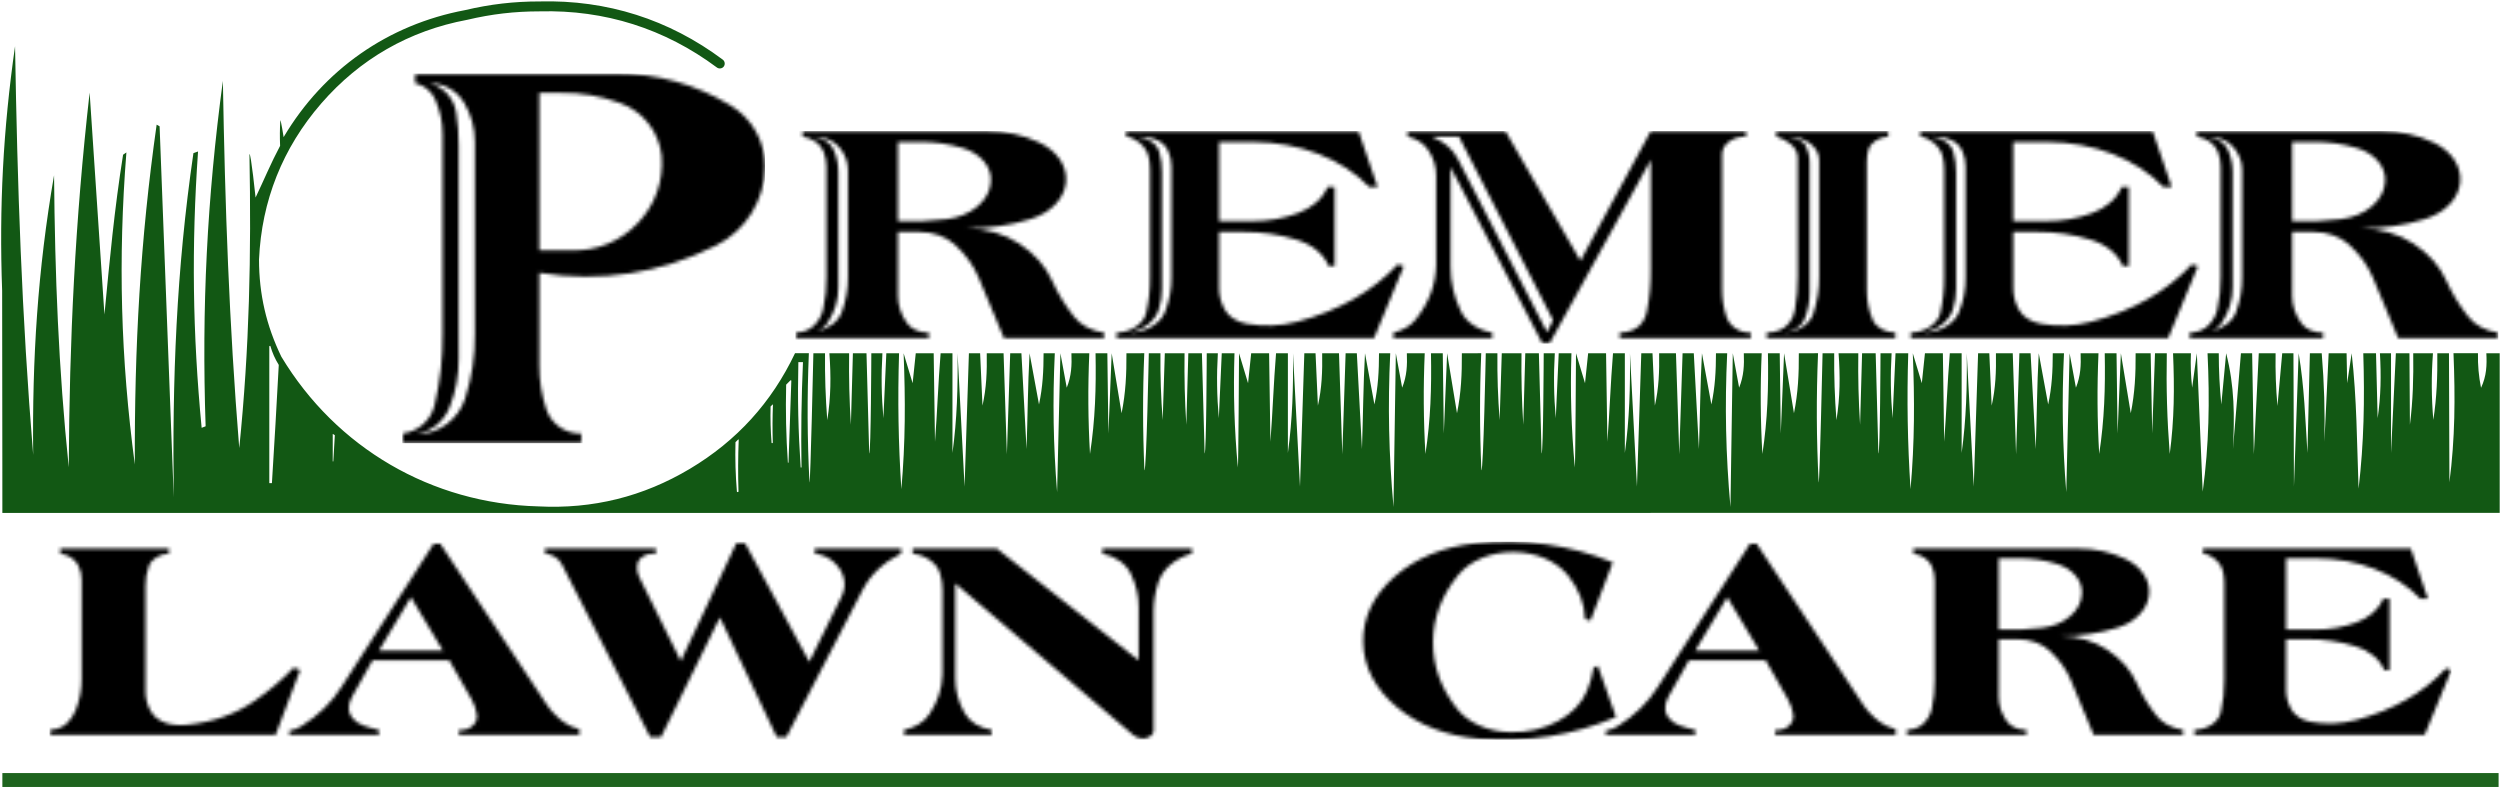 <?xml version="1.0" encoding="UTF-8" standalone="no"?>
<svg width="731px" height="231px" viewBox="0 0 731 231" version="1.1" xmlns="http://www.w3.org/2000/svg" xmlns:xlink="http://www.w3.org/1999/xlink" xmlns:sketch="http://www.bohemiancoding.com/sketch/ns">
    <!-- Generator: Sketch 3.2.2 (9983) - http://www.bohemiancoding.com/sketch -->
    <title>logo</title>
    <desc>Created with Sketch.</desc>
    <defs>
        <path d="M66.59,56.855 L0.496,56.855 L0.496,55.435 C2.616,55.386 4.516,54.616 5.75,53.306 C6.853,52.136 7.62,50.943 8.156,49.563 C9.328,46.541 9.865,43.673 9.849,40.522 L9.849,11.435 C9.851,10.013 9.553,8.718 8.914,7.381 C8.051,5.573 6.085,4.257 3.614,3.833 L3.614,2.413 L35.414,2.413 L35.414,3.833 C34,3.924 32.745,4.318 31.659,5.012 C30.574,5.705 29.849,6.577 29.489,7.619 C28.825,9.528 28.529,11.327 28.555,13.301 L28.555,44.223 C28.556,46.296 29.072,48.183 30.158,50.084 C30.779,51.171 31.701,52.044 32.963,52.74 C34.225,53.437 35.603,53.833 37.156,53.946 C38.432,54.039 39.606,54.026 40.878,53.904 C48.389,53.124 54.947,50.78 60.523,46.88 C64.85,43.858 68.426,40.815 71.89,37.208 L73.761,37.919 L66.59,56.855 L66.59,56.855 Z M115.499,32.238 L106.146,16.615 L96.794,32.238 L115.499,32.238 L115.499,32.238 Z M94.923,35.078 L88.91,45.784 C88.356,46.769 88.068,47.736 88.01,48.806 C87.947,49.942 88.3,50.99 89.074,51.963 C89.847,52.936 90.904,53.662 92.256,54.149 C93.762,54.692 95.187,55.096 96.794,55.435 L96.794,56.855 L70.606,56.855 L70.606,55.671 C71.926,55.443 73.063,55.014 74.101,54.353 C79.202,51.1 83.007,47.374 85.886,42.812 L112.768,1.02 L114.75,1.013 L145.791,47.91 C147.131,49.919 148.747,51.596 150.865,53.173 C152.169,54.146 153.651,54.806 155.405,55.198 L155.405,56.855 L120.176,56.855 L120.176,55.435 C121.566,55.585 122.921,55.233 123.9,54.468 C125.083,53.533 125.634,52.296 125.44,51.008 C125.207,49.435 124.728,48.027 123.931,46.565 L117.37,35.078 L94.923,35.078 L94.923,35.078 Z M249.495,2.413 L249.495,3.828 C244.218,6.515 240.428,10.125 238.158,14.63 L215.915,57.552 L213.145,57.552 L196.495,22.533 L179.265,57.552 L176.127,57.552 L150.268,6.978 C149.825,6.117 149.16,5.41 148.232,4.812 C147.401,4.27 146.451,3.946 145.366,3.833 L145.366,2.413 L177.789,2.413 L177.789,3.845 C176.462,3.722 175.19,3.995 174.144,4.627 C173.099,5.26 172.464,6.14 172.326,7.15 C172.137,8.408 172.333,9.586 172.929,10.769 L185.058,35.27 L201.353,0.745 L203.813,0.745 L222.637,35.527 L232.049,16.463 C232.931,14.717 233.155,12.956 232.729,11.115 C232.303,9.273 231.302,7.676 229.689,6.263 C228.263,4.977 226.416,4.152 224.242,3.833 L224.242,2.413 L249.495,2.413 L249.495,2.413 Z M277.479,2.413 L318.943,35.078 L318.943,19.633 C318.947,16.176 318.216,13.028 316.655,9.781 C315.266,6.874 312.247,4.714 308.343,3.833 L308.343,2.413 L334.531,2.413 L334.531,3.828 C329.529,5.293 325.905,8.437 324.658,12.396 C323.777,15.178 323.351,17.777 323.308,20.639 L323.308,55.679 C323.304,57.154 321.261,58.308 319.4,57.887 C318.561,57.691 317.861,57.351 317.275,56.855 L265.32,12.591 L265.32,40.347 C265.317,43.921 266.19,47.177 268.032,50.465 C269.457,53.034 272.356,54.856 275.946,55.439 L275.946,56.855 L250.355,56.855 L250.355,55.439 C253.612,54.748 256.214,53.125 257.738,50.833 C260.241,47.097 261.487,43.293 261.579,39.102 L261.579,14.527 C261.579,12.885 261.368,11.392 260.911,9.788 C260.477,8.268 259.531,6.972 258.063,5.888 C256.595,4.803 254.863,4.12 252.849,3.833 L252.849,2.413 L277.479,2.413 L277.479,2.413 Z M458.525,51.648 C446.103,57.014 432.697,59.143 418.484,58.005 C409.087,57.249 400.86,54.091 394.488,48.793 C388.116,43.495 384.719,36.988 384.58,29.815 C384.44,22.641 387.583,16.061 393.746,10.622 C399.909,5.184 408.01,1.843 417.374,0.877 C431.531,-0.596 445.025,1.269 457.589,6.437 L451.042,23.479 L449.484,23.006 C449.284,18.432 447.679,14.298 444.58,10.372 C441.161,6.054 435.171,3.458 428.535,3.418 C421.899,3.378 415.856,5.901 412.346,10.178 C407.5,16.192 405.091,22.61 405.033,29.66 C404.975,36.711 407.278,43.151 412.025,49.211 C415.355,53.435 421.176,55.993 427.659,56.082 C432.735,56.189 437.408,55.106 441.541,52.866 C445.673,50.627 448.54,47.623 450.057,43.944 C450.989,41.68 451.593,39.563 451.978,37.208 L453.225,36.735 L458.525,51.648 L458.525,51.648 Z M500.407,32.238 L491.054,16.615 L481.701,32.238 L500.407,32.238 L500.407,32.238 Z M479.831,35.078 L473.818,45.784 C473.264,46.769 472.976,47.736 472.917,48.806 C472.855,49.942 473.208,50.99 473.981,51.963 C474.755,52.936 475.812,53.662 477.164,54.149 C478.67,54.692 480.095,55.096 481.701,55.435 L481.701,56.855 L455.513,56.855 L455.513,55.671 C456.834,55.443 457.971,55.014 459.008,54.353 C464.11,51.1 467.914,47.374 470.794,42.812 L497.676,1.02 L499.657,1.013 L530.699,47.91 C532.038,49.919 533.655,51.596 535.772,53.173 C537.077,54.146 538.558,54.806 540.313,55.198 L540.313,56.855 L505.083,56.855 L505.083,55.435 C506.474,55.585 507.829,55.233 508.807,54.468 C509.991,53.533 510.541,52.297 510.348,51.008 C510.115,49.435 509.636,48.027 508.838,46.565 L502.278,35.078 L479.831,35.078 L479.831,35.078 Z M570.423,26.083 C574.825,26.249 578.85,26.084 583.204,25.559 C586.406,25.174 589.161,24.028 591.31,22.186 C593.459,20.343 594.625,18.128 594.74,15.668 C594.892,13.748 594.282,11.962 592.919,10.34 C591.556,8.719 589.68,7.546 587.322,6.842 C583.626,5.741 580.005,5.231 576.034,5.253 L570.423,5.253 L570.423,26.083 L570.423,26.083 Z M598.17,56.855 L591.598,41.054 C590.222,37.75 588.202,34.925 585.3,32.249 C582.983,30.119 579.673,28.931 576.034,28.924 L570.423,28.924 L570.423,45.72 C570.435,48.275 571.201,50.602 572.773,52.862 C573.338,53.673 574.13,54.301 575.171,54.767 C576.212,55.233 577.32,55.453 578.528,55.435 L578.528,56.855 L543.611,56.855 L543.611,55.435 C545.657,55.382 547.486,54.625 548.652,53.347 C549.811,52.079 550.522,50.742 550.848,49.218 C551.466,46.336 551.738,43.679 551.717,40.759 L551.717,11.756 C551.718,10.351 551.472,9.072 550.943,7.726 C550.556,6.744 549.886,5.922 548.903,5.221 C547.919,4.52 546.796,4.064 545.482,3.833 L545.482,2.413 L593.725,2.413 C598.679,2.419 603.195,3.405 607.398,5.397 C609.791,6.534 611.589,8.037 612.85,9.955 C614.111,11.873 614.612,13.868 614.37,16.004 C614.128,18.139 613.185,20.04 611.511,21.766 C609.837,23.492 607.727,24.74 605.113,25.549 C599.691,27.22 594.356,28 588.505,27.977 C593.648,28.06 598.304,29.43 602.177,32.001 C606.227,34.684 609.049,37.887 610.77,41.753 C612.29,45.145 614.094,48.12 616.5,51.201 C618.233,53.432 621.007,54.93 624.351,55.439 L624.351,56.855 L598.17,56.855 L598.17,56.855 Z M694.99,56.855 L627.65,56.855 L627.65,55.435 C629.558,55.365 631.269,54.837 632.701,53.877 C634.133,52.916 635.034,51.692 635.361,50.263 C636.089,47.028 636.409,44.041 636.379,40.759 L636.379,12.57 C636.379,11.401 636.268,10.339 636.024,9.185 C635.603,7.2 634.188,5.517 631.993,4.392 C631.423,4.097 630.825,3.916 630.144,3.833 L630.144,2.413 L690.937,2.413 L695.926,17.088 L693.743,17.088 C686.574,9.612 675.528,5.315 663.348,5.265 L654.461,5.265 L654.461,26.083 L663.092,26.083 C667.318,26.084 671.169,25.415 674.974,24.018 C678.807,22.61 681.567,20.176 682.832,17.088 L684.702,17.088 L684.702,37.919 L683.143,37.919 C681.829,34.702 678.796,32.206 674.678,30.953 C670.11,29.558 665.621,28.907 660.696,28.924 L654.461,28.924 L654.461,43.729 C654.463,45.705 654.934,47.503 655.927,49.329 C656.968,51.243 659.094,52.613 661.751,53.081 C666.2,53.863 670.528,53.684 674.839,52.54 C685.736,49.652 694.564,44.601 701.225,37.445 L702.784,37.919 L694.99,56.855 L694.99,56.855 Z" id="path-1"></path>
        <path d="M30.553,26.665 C35.473,26.849 39.971,26.666 44.836,26.082 C51.992,25.228 57.471,20.555 57.728,15.085 C58.068,10.815 54.708,6.838 49.438,5.271 C45.308,4.047 41.261,3.481 36.824,3.505 L30.553,3.505 L30.553,26.665 L30.553,26.665 Z M15.92,42.982 L15.92,11.665 C15.924,9.241 15.069,7.03 13.338,4.99 C11.684,3.039 8.883,1.898 5.816,1.926 C8.643,2.294 10.93,3.797 11.803,5.861 C12.728,8.054 13.151,10.152 13.132,12.453 L13.132,45.997 C13.139,49.666 12.137,53.011 10.041,56.32 C9.295,57.496 8.121,58.389 6.571,58.961 C10.298,58.164 13.137,56.002 14.162,53.18 C15.395,49.759 15.952,46.529 15.92,42.982 L15.92,42.982 Z M61.56,60.878 L54.216,43.31 C52.679,39.636 50.421,36.495 47.178,33.521 C44.589,31.152 40.891,29.831 36.824,29.823 L30.553,29.823 L30.553,48.497 C30.567,51.339 31.423,53.926 33.179,56.439 C34.442,58.242 36.911,59.34 39.611,59.299 L39.611,60.878 L0.59,60.878 L0.59,59.299 C2.876,59.241 4.92,58.398 6.224,56.978 C7.518,55.568 8.313,54.081 8.677,52.387 C9.367,49.183 9.672,46.229 9.648,42.982 L9.648,10.735 C9.649,9.173 9.375,7.751 8.784,6.254 C7.919,4.072 5.618,2.44 2.68,1.926 L2.68,0.347 L56.593,0.347 C62.13,0.355 67.176,1.45 71.873,3.665 C77.222,6.193 80.206,10.709 79.665,15.458 C79.124,20.207 75.162,24.271 69.32,26.071 C63.261,27.929 57.299,28.796 50.76,28.77 C56.508,28.862 61.711,30.386 66.039,33.244 C70.565,36.227 73.719,39.789 75.641,44.088 C77.34,47.858 79.357,51.166 82.046,54.592 C83.982,57.073 87.082,58.738 90.819,59.304 L90.819,60.878 L61.56,60.878 L61.56,60.878 Z M110.532,42.982 L110.532,10.678 C110.533,9.005 110.193,7.482 109.464,5.902 C108.594,4.02 106.547,2.644 103.97,2.211 C102.772,2.01 101.655,1.92 100.428,1.926 C103.681,2.214 106.338,4.062 106.984,6.488 C107.525,8.511 107.765,10.389 107.744,12.453 L107.744,46.482 C107.744,48.541 107.462,50.414 106.85,52.421 C105.842,55.724 102.641,58.318 98.35,59.309 C103.146,59.128 107.283,56.667 108.64,53.187 C109.974,49.777 110.574,46.537 110.532,42.982 L110.532,42.982 Z M169.76,60.878 L94.505,60.878 L94.505,59.299 C98.77,59.143 102.392,56.727 103.123,53.549 C103.936,49.952 104.294,46.631 104.26,42.982 L104.26,11.64 C104.26,10.341 104.136,9.16 103.864,7.877 C103.393,5.67 101.812,3.799 99.359,2.548 C98.722,2.22 98.053,2.019 97.292,1.926 L97.292,0.347 L165.231,0.347 L170.805,16.664 L168.366,16.664 C160.355,8.351 148.011,3.574 134.399,3.519 L124.468,3.519 L124.468,26.665 L134.113,26.665 C138.836,26.666 143.14,25.922 147.391,24.368 C151.675,22.803 154.76,20.097 156.172,16.664 L158.263,16.664 L158.263,39.824 L156.521,39.824 C155.052,36.248 151.662,33.473 147.061,32.08 C141.955,30.529 136.939,29.804 131.436,29.823 L124.468,29.823 L124.468,46.285 C124.469,48.481 124.996,50.481 126.106,52.511 C127.269,54.639 129.645,56.162 132.614,56.683 C137.586,57.552 142.423,57.352 147.241,56.081 C159.418,52.87 169.284,47.254 176.728,39.298 L178.47,39.824 L169.76,60.878 L169.76,60.878 Z M222.111,55.615 L194.587,1.926 L186.574,1.926 C190.175,3.346 192.81,5.583 194.257,8.45 L220.352,59.141 L222.111,55.615 L222.111,55.615 Z M208.175,0.347 L230.124,38.245 L250.68,0.347 L278.552,0.347 L278.552,1.921 C276.665,1.885 274.927,2.403 273.581,3.402 C272.235,4.402 271.52,5.707 271.537,7.132 L271.537,46.57 C271.521,49.375 271.927,51.929 272.824,54.651 C273.248,55.943 274.09,57.037 275.369,57.953 C276.625,58.853 278.215,59.321 279.946,59.299 L279.946,60.878 L241.622,60.878 L241.622,59.299 C244.509,59.299 247.113,58.049 248.337,56.073 C248.944,55.093 249.324,54.141 249.536,53.071 C250.355,48.91 250.715,45.083 250.68,40.877 L250.68,8.769 L221.066,62.457 L219.007,62.457 L192.148,10.874 L192.148,40.001 C192.151,44.551 193.108,48.693 195.148,52.973 C196.65,56.137 200.032,58.464 204.343,59.299 L204.343,60.878 L175.425,60.878 L175.425,59.304 C178.263,58.611 180.532,57.234 182.043,55.292 C185.878,50.373 187.807,45.192 187.928,39.484 L187.928,13.414 C187.952,10.729 187.204,8.277 185.625,5.87 C184.374,3.968 182.276,2.593 179.606,1.926 L179.606,0.347 L208.175,0.347 L208.175,0.347 Z M299.923,42.719 L299.923,8.77 C299.911,6.925 298.984,5.246 297.257,3.941 C295.53,2.636 293.308,1.935 290.865,1.926 C292.359,2.144 293.655,2.602 294.833,3.33 C295.309,3.623 295.648,3.977 295.868,4.409 C296.77,6.184 297.177,7.921 297.136,9.821 L297.136,47.514 C297.139,50.243 296.666,52.728 295.644,55.346 C294.804,57.477 292.392,59.022 289.471,59.299 C293.609,59.102 297.13,56.891 298.144,53.855 C299.399,50.106 299.961,46.585 299.923,42.719 L299.923,42.719 Z M322.221,60.878 L284.594,60.878 L284.594,59.299 C287.344,59.303 289.835,58.206 291.188,56.398 C292.049,55.247 292.566,54.084 292.799,52.774 C293.409,49.338 293.677,46.185 293.652,42.719 L293.652,8.162 C293.664,6.732 293.04,5.424 291.823,4.328 C290.609,3.225 289.154,2.438 287.381,1.926 L287.381,0.347 L320.131,0.347 L320.131,1.921 C317.269,2.125 314.897,3.729 314.311,5.855 C313.985,7.02 313.843,8.104 313.859,9.295 L313.859,46.965 C313.857,49.925 314.395,52.618 315.553,55.445 C316.457,57.669 319.143,59.222 322.221,59.299 L322.221,60.878 L322.221,60.878 Z M342.735,42.982 L342.735,10.678 C342.737,9.005 342.396,7.482 341.668,5.902 C340.797,4.02 338.75,2.644 336.174,2.211 C334.976,2.01 333.859,1.92 332.631,1.926 C335.884,2.214 338.541,4.063 339.187,6.488 C339.729,8.511 339.968,10.389 339.948,12.453 L339.948,46.482 C339.947,48.541 339.665,50.414 339.054,52.421 C338.045,55.724 334.845,58.318 330.553,59.309 C335.349,59.128 339.487,56.667 340.843,53.187 C342.177,49.777 342.778,46.537 342.735,42.982 L342.735,42.982 Z M401.964,60.878 L326.709,60.878 L326.709,59.299 C330.973,59.143 334.595,56.727 335.326,53.549 C336.14,49.952 336.497,46.631 336.464,42.982 L336.464,11.64 C336.464,10.341 336.339,9.16 336.067,7.877 C335.597,5.67 334.015,3.799 331.563,2.548 C330.926,2.22 330.257,2.019 329.496,1.926 L329.496,0.347 L397.434,0.347 L403.009,16.664 L400.57,16.664 C392.559,8.351 380.214,3.574 366.602,3.519 L356.671,3.519 L356.671,26.665 L366.317,26.665 C371.039,26.666 375.343,25.922 379.594,24.368 C383.878,22.803 386.963,20.097 388.376,16.664 L390.466,16.664 L390.466,39.824 L388.724,39.824 C387.255,36.248 383.866,33.473 379.265,32.08 C374.159,30.529 369.142,29.804 363.639,29.823 L356.671,29.823 L356.671,46.285 C356.673,48.481 357.199,50.481 358.309,52.511 C359.473,54.639 361.848,56.162 364.817,56.683 C369.789,57.552 374.627,57.352 379.444,56.081 C391.621,52.87 401.488,47.254 408.931,39.298 L410.674,39.824 L401.964,60.878 L401.964,60.878 Z M438.232,26.665 C443.152,26.849 447.65,26.666 452.515,26.082 C459.672,25.228 465.151,20.555 465.408,15.085 C465.748,10.815 462.388,6.838 457.118,5.271 C452.987,4.047 448.941,3.481 444.504,3.505 L438.232,3.505 L438.232,26.665 L438.232,26.665 Z M423.599,42.982 L423.599,11.665 C423.604,9.241 422.749,7.03 421.018,4.99 C419.364,3.039 416.563,1.898 413.496,1.926 C416.322,2.294 418.61,3.797 419.483,5.861 C420.408,8.054 420.831,10.152 420.812,12.453 L420.812,45.997 C420.819,49.666 419.817,53.011 417.72,56.32 C416.975,57.496 415.801,58.389 414.25,58.961 C417.978,58.164 420.817,56.002 421.842,53.18 C423.075,49.759 423.632,46.529 423.599,42.982 L423.599,42.982 Z M469.24,60.878 L461.896,43.31 C460.359,39.636 458.101,36.495 454.858,33.521 C452.269,31.152 448.57,29.831 444.504,29.823 L438.232,29.823 L438.232,48.497 C438.246,51.339 439.102,53.926 440.859,56.439 C442.122,58.242 444.59,59.34 447.291,59.299 L447.291,60.878 L408.27,60.878 L408.27,59.299 C410.556,59.241 412.6,58.398 413.903,56.978 C415.198,55.568 415.993,54.081 416.357,52.387 C417.047,49.183 417.352,46.229 417.328,42.982 L417.328,10.735 C417.329,9.173 417.055,7.751 416.464,6.254 C415.599,4.072 413.297,2.44 410.36,1.926 L410.36,0.347 L464.273,0.347 C469.81,0.355 474.856,1.45 479.553,3.665 C484.902,6.193 487.886,10.709 487.345,15.458 C486.803,20.207 482.842,24.271 476.999,26.071 C470.94,27.929 464.979,28.796 458.44,28.77 C464.187,28.862 469.39,30.386 473.719,33.244 C478.244,36.227 481.399,39.789 483.321,44.088 C485.02,47.858 487.037,51.166 489.725,54.592 C491.661,57.073 494.761,58.738 498.499,59.304 L498.499,60.878 L469.24,60.878 L469.24,60.878 Z" id="path-3"></path>
        <path d="M76.457,24.583 C75.697,17.54 71.057,11.607 64.391,9.154 C58.605,7.038 52.981,6.078 46.819,6.154 L40.691,6.154 L40.691,52.199 L49.999,52.199 C57.428,52.448 64.299,49.654 69.432,44.296 C74.565,38.938 77.049,31.968 76.457,24.583 L76.457,24.583 Z M21.836,76.631 L21.836,20.509 C21.836,16.414 20.825,12.681 18.757,9.142 C16.641,5.525 12.839,3.343 8.638,3.334 C12.701,4.401 15.728,7.74 16.382,11.877 C16.908,15.212 17.14,18.283 17.123,21.659 L17.123,83.966 C17.122,88.919 16.271,93.43 14.467,98.045 C12.803,102.279 9.102,105.258 4.599,105.987 C11.155,105.998 17.008,101.742 18.999,95.517 C20.997,89.232 21.899,83.223 21.836,76.631 L21.836,76.631 Z M106.684,27.767 C106.597,37.608 101.067,46.45 92.24,50.86 C75.939,58.977 58.687,61.627 40.691,58.777 L40.691,85.833 C40.691,90.276 41.328,94.321 42.694,98.55 C44.103,102.947 48.319,105.913 52.947,105.762 L52.947,108.581 L0.625,108.581 L0.625,105.771 C5.242,105.263 9.047,101.885 10.086,97.372 C11.721,90.368 12.454,83.822 12.409,76.631 L12.409,18.357 C12.404,14.752 11.719,11.469 10.281,8.161 C9.202,5.671 7.055,3.91 4.395,3.334 L4.395,0.515 L63.085,0.515 C75.198,0.496 86.247,3.561 96.609,9.814 C102.946,13.656 106.716,20.373 106.684,27.767 L106.684,27.767 Z" id="path-5"></path>
    </defs>
    <g id="Design" stroke="none" stroke-width="1" fill="none" fill-rule="evenodd" sketch:type="MSPage">
        <g id="Type-Guide" sketch:type="MSArtboardGroup" transform="translate(-515, -2055)">
            <g id="logo" sketch:type="MSLayerGroup" transform="translate(515, 2055)">
                <g id="Group-3" transform="translate(14, 158)">
                    <mask id="mask-2" sketch:name="Clip 2" fill="white">
                        <use xlink:href="#path-1"></use>
                    </mask>
                    <g id="Clip-2"></g>
                    <path d="M0.496,0.413 L702.784,0.413 L702.784,58.286 L0.496,58.286 L0.496,0.413 Z" id="Fill-1" fill="#000000" sketch:type="MSShapeGroup" mask="url(#mask-2)"></path>
                </g>
                <path d="M0.692,226.043 L730.589,226.043 L730.589,230.11 L0.692,230.11 L0.692,226.043 Z" id="Fill-12" fill="#1E641E" sketch:type="MSShapeGroup"></path>
                <g id="Group-25" transform="translate(232, 38)">
                    <mask id="mask-4" sketch:name="Clip 24" fill="white">
                        <use xlink:href="#path-3"></use>
                    </mask>
                    <g id="Clip-24"></g>
                    <path d="M0.59,0.347 L498.499,0.347 L498.499,62.457 L0.59,62.457 L0.59,0.347 Z" id="Fill-23" fill="#000000" sketch:type="MSShapeGroup" mask="url(#mask-4)"></path>
                </g>
                <g id="Group-28" transform="translate(117, 21)">
                    <mask id="mask-6" sketch:name="Clip 27" fill="white">
                        <use xlink:href="#path-5"></use>
                    </mask>
                    <g id="Clip-27"></g>
                    <path d="M0.625,0.513 L106.686,0.513 L106.686,108.581 L0.625,108.581 L0.625,0.513 Z" id="Fill-26" fill="#000000" sketch:type="MSShapeGroup" mask="url(#mask-6)"></path>
                </g>
                <path d="M78.745,141.277 L79.508,141.277 C80.253,129.395 80.879,118.592 81.512,106.704 C80.413,104.932 79.637,103.182 79.059,101.179 C78.958,101.088 78.777,101.144 78.745,101.275 L78.745,141.277 M234.116,136.693 L234.359,136.693 C234.193,126.102 234.328,116.47 234.789,105.888 L233.44,105.888 C233.19,116.481 233.401,126.121 234.116,136.693 M230.372,135.29 L230.558,135.29 C230.818,127.028 231.077,119.519 231.387,111.259 L231.158,111.18 L229.871,112.473 C229.685,120.319 229.842,127.459 230.372,135.29 M225.608,129.506 C225.699,129.629 225.916,129.595 225.966,129.451 C225.847,125.621 225.861,122.136 226.011,118.307 L225.906,118.271 L225.316,118.865 C225.228,122.525 225.319,125.856 225.608,129.506 M215.47,143.762 C215.56,143.948 215.874,143.927 215.939,143.731 C215.777,138.51 215.797,133.76 216.001,128.541 L215.858,128.492 L215.053,129.3 C214.933,134.275 215.064,138.802 215.47,143.762 M97.291,134.914 L97.46,134.914 C97.625,132.28 97.764,129.886 97.904,127.251 C97.708,127.157 97.54,127.049 97.375,126.908 C97.34,126.882 97.284,126.916 97.291,126.959 L97.291,134.914 M725.455,113.399 C727.086,109.915 727.189,106.752 727.006,103.289 L730.909,103.289 L730.909,149.968 L0.69,149.979 L0.684,135.986 L0.627,85.533 L0.626,85.003 C-0.264,60.379 0.922,37.914 4.4,13.52 C5.088,54.629 6.339,92.026 9.702,133.002 C9.387,104.784 11.013,79.037 15.806,51.249 C16.071,80.638 17.09,107.402 20.106,136.647 C20.297,99.136 21.956,64.693 26.208,27.081 L30.537,91.972 C32.085,75.925 33.438,61.232 35.988,45.239 L36.958,44.571 C34.5,75.912 35.277,104.654 39.423,135.816 C39.302,101.502 40.996,70.321 45.802,36.447 L46.666,36.927 L50.806,145.41 C50.345,110.807 51.55,79.101 56.555,44.779 L57.909,44.292 C55.975,72.036 56.306,97.409 58.962,125.093 L60.125,124.644 C58.95,89.862 60.533,58.146 65.168,23.655 C65.806,60.674 66.981,94.235 69.953,131.02 C72.959,101.493 73.483,74.596 72.94,45.026 C73.385,44.889 74.732,57.76 74.732,57.76 C77.274,52.416 79.241,47.638 81.902,42.65 C81.799,40.071 81.817,37.721 81.959,35.144 C82.175,35.21 82.93,40.094 82.93,40.094 C94.64,20.361 113.434,7.206 135.983,2.96 C143.355,1.223 150.244,0.422 157.818,0.421 C177.488,-0.081 195.591,5.678 211.356,17.453 C211.973,17.927 212.092,18.859 211.613,19.473 C211.135,20.087 210.202,20.2 209.591,19.717 C194.343,8.372 176.855,2.83 157.856,3.322 C150.483,3.321 143.777,4.101 136.601,5.796 C119.668,8.96 105.228,17.235 93.936,30.245 C82.645,43.254 76.484,58.716 75.734,75.926 C75.749,86.018 77.865,95.211 82.263,104.294 C98.347,131.006 126.221,147.246 157.39,148.066 C173.302,148.894 188.044,145.24 201.728,137.077 C215.411,128.915 225.631,117.679 232.462,103.285 L236.509,103.285 C235.979,116.276 236.035,128.108 236.69,141.094 C236.987,141.333 237.833,103.289 237.833,103.289 L241.235,103.289 C241.175,110.02 241.38,116.14 241.891,122.851 C242.97,116.097 243.002,109.98 242.513,103.289 L248.283,103.289 C248.186,110.482 248.348,117.023 248.801,124.202 L249.388,103.289 L253.361,103.289 L254.155,132.632 C254.671,132.465 254.776,103.289 254.776,103.289 L258.019,103.289 C257.641,109.813 257.731,115.769 258.305,122.279 L259.164,103.289 L262.885,103.289 C262.466,116.952 262.675,129.39 263.552,143.031 C264.768,129.274 264.754,116.891 264.216,103.289 L266.853,112.048 L267.768,103.289 L273.009,103.289 L273.393,129.168 C274.068,120.266 274.314,112.164 275.038,103.289 L278.5,103.289 L278.5,132.447 C279.858,122.438 280.101,113.318 279.992,103.289 L282.041,142.283 L283.308,103.289 L286.587,103.289 L287.278,118.604 C288.446,113.425 288.616,108.596 288.525,103.289 L293.444,103.289 L294.413,132.84 L295.382,103.289 L298.66,103.289 L300.16,131.303 C300.501,121.681 300.517,112.91 301.045,103.289 L303.803,118.266 C304.902,113.133 305.135,108.446 305.144,103.289 L308.423,103.289 C307.767,117.253 307.977,129.985 309.094,143.919 L310.063,103.289 L311.915,113.358 C313.306,109.912 313.417,106.753 313.285,103.289 L318.511,103.289 C318.08,113.409 318.144,122.628 318.714,132.742 C320.256,122.639 320.526,113.421 320.338,103.289 L323.789,103.289 L324.093,126.785 L325.057,103.289 L327.949,120.829 C329.156,114.886 329.41,109.363 329.37,103.289 L334.587,103.285 C334.107,115.041 334.119,125.746 334.629,137.501 C335.22,137.854 335.911,103.289 335.911,103.289 L339.312,103.289 C339.252,110.02 339.458,116.14 339.969,122.851 L340.59,103.289 L346.361,103.289 C346.263,110.482 346.425,117.023 346.879,124.202 L347.466,103.289 L351.439,103.289 L352.233,132.632 C352.748,132.465 352.853,103.289 352.853,103.289 L356.097,103.289 C355.719,109.813 355.809,115.769 356.383,122.279 L357.242,103.289 L360.963,103.289 C360.596,114.778 360.905,125.242 361.949,136.689 C362.113,136.844 362.294,103.289 362.294,103.289 L364.931,112.048 L365.845,103.289 L371.086,103.289 L371.47,129.168 C372.146,120.266 372.391,112.164 373.116,103.289 L376.578,103.289 L376.578,132.447 C377.936,122.438 378.179,113.318 378.07,103.289 L380.119,142.283 L381.385,103.289 L384.665,103.289 L385.356,118.604 C386.523,113.425 386.693,108.596 386.603,103.289 L391.521,103.289 L392.49,132.84 L393.459,103.289 L396.738,103.289 L398.237,131.303 C398.579,121.681 398.596,112.91 399.123,103.289 L401.881,118.266 C402.979,113.133 403.213,108.446 403.222,103.289 L406.501,103.289 C405.775,118.745 406.075,132.843 407.458,148.254 L408.141,103.289 L409.993,113.358 C411.384,109.912 411.496,106.753 411.363,103.289 L416.589,103.289 C416.158,113.409 416.221,122.628 416.792,132.742 C418.333,122.639 418.603,113.421 418.415,103.289 L421.866,103.289 L422.171,126.785 L423.135,103.289 L426.027,120.829 C427.234,114.886 427.488,109.363 427.448,103.289 L433.115,103.285 C432.634,115.041 432.647,125.746 433.156,137.501 C433.747,137.853 434.438,103.289 434.438,103.289 L437.84,103.289 C437.779,110.02 437.985,116.14 438.496,122.851 L439.118,103.289 L444.888,103.289 C444.79,110.482 444.952,117.023 445.406,124.202 L445.993,103.289 L449.966,103.289 L450.76,132.632 C451.275,132.465 451.38,103.289 451.38,103.289 L454.624,103.289 C454.246,109.813 454.336,115.769 454.91,122.279 L455.769,103.289 L459.49,103.289 C459.123,114.778 459.432,125.242 460.476,136.689 C460.641,136.844 460.821,103.289 460.821,103.289 L463.458,112.048 L464.372,103.289 L469.613,103.289 L469.998,129.168 C470.673,120.266 470.918,112.164 471.643,103.289 L475.104,103.289 L475.104,132.447 C476.463,122.438 476.706,113.318 476.597,103.289 L478.646,142.283 L479.913,103.289 L483.192,103.289 L483.883,118.604 C485.05,113.425 485.22,108.596 485.13,103.289 L490.049,103.289 L491.017,132.84 L491.986,103.289 L495.265,103.289 L496.765,131.303 C497.107,121.681 497.123,112.91 497.65,103.289 L500.407,118.266 C501.506,113.133 501.74,108.446 501.749,103.289 L505.028,103.289 C504.303,118.745 504.603,132.843 505.985,148.254 L506.668,103.289 L508.52,113.358 C509.911,109.912 510.022,106.753 509.89,103.289 L515.117,103.289 C514.685,113.409 514.749,122.628 515.319,132.742 C516.861,122.639 517.131,113.421 516.943,103.289 L520.393,103.289 L520.698,126.785 L521.662,103.289 L524.554,120.829 C525.761,114.886 526.015,109.363 525.975,103.289 L531.596,103.285 C531.064,116.276 531.121,128.108 531.776,141.094 C532.073,141.333 532.919,103.289 532.919,103.289 L536.32,103.289 C536.261,110.02 536.466,116.14 536.977,122.851 C538.055,116.097 538.088,109.98 537.599,103.289 L543.368,103.289 C543.271,110.482 543.433,117.023 543.886,124.202 L544.474,103.289 L548.447,103.289 L549.241,132.632 C549.756,132.465 549.861,103.289 549.861,103.289 L553.105,103.289 C552.727,109.813 552.817,115.769 553.391,122.279 L554.25,103.289 L557.97,103.289 C557.552,116.952 557.761,129.39 558.638,143.031 C559.854,129.274 559.84,116.891 559.302,103.289 L561.939,112.048 L562.853,103.289 L568.094,103.289 L568.478,129.168 C569.154,120.266 569.4,112.164 570.124,103.289 L573.585,103.289 L573.585,132.447 C574.944,122.438 575.187,113.318 575.078,103.289 L577.127,142.283 L578.394,103.289 L581.673,103.289 L582.364,118.604 C583.531,113.425 583.701,108.596 583.611,103.289 L588.529,103.289 L589.498,132.84 L590.467,103.289 L593.746,103.289 L595.246,131.303 C595.587,121.681 595.603,112.91 596.131,103.289 L598.888,118.266 C599.988,113.133 600.221,108.446 600.23,103.289 L603.509,103.289 C602.852,117.253 603.062,129.985 604.18,143.919 L605.149,103.289 L607.001,113.358 C608.392,109.912 608.504,106.753 608.371,103.289 L613.598,103.289 C613.166,113.409 613.229,122.628 613.8,132.742 C615.342,122.639 615.612,113.421 615.424,103.289 L618.874,103.289 L619.178,126.785 L620.143,103.289 L623.035,120.829 C624.241,114.886 624.496,109.363 624.456,103.289 L628.853,103.289 L629.309,126.735 L630.121,103.289 L633.572,103.289 C633.384,113.421 633.653,122.639 634.434,132.742 C635.766,122.628 635.829,113.409 635.398,103.289 L640.625,103.289 C640.492,106.753 640.603,109.912 640.98,113.358 L642.356,103.289 L644.07,143.77 C645.933,129.985 646.143,117.253 645.486,103.289 L648.766,103.289 C648.775,108.446 649.008,113.133 649.511,118.266 L650.927,103.289 C653.392,112.91 653.408,121.681 652.916,131.303 L655.249,103.289 L658.528,103.289 L659.025,132.832 L660.466,103.289 L665.385,103.289 C665.294,108.596 665.465,113.425 665.928,118.712 L667.322,103.289 L670.602,103.289 L670.75,142.283 L672.127,103.289 C673.809,113.318 674.051,122.438 674.693,132.447 L675.41,103.289 L678.872,103.289 C679.596,112.164 679.841,120.266 679.655,129.168 L680.901,103.289 L686.142,103.289 L686.312,112.048 L687.629,103.289 C689.156,116.891 689.142,129.274 689.647,142.877 C691.234,129.39 691.443,116.952 691.025,103.289 L694.746,103.289 L695.223,122.279 C696.179,115.769 696.268,109.813 695.89,103.289 L699.135,103.289 L699.135,132.442 C699.163,132.447 700.549,103.289 700.549,103.289 L704.521,103.289 L704.659,124.202 C705.563,117.023 705.725,110.482 705.627,103.289 L711.397,103.289 C710.907,109.979 710.94,116.097 711.501,122.782 C712.53,116.14 712.735,110.02 712.675,103.289 L716.077,103.289 L716.21,141.035 C717.874,128.108 717.931,116.276 717.4,103.285 L724.557,103.285 C724.49,106.781 724.772,109.969 725.455,113.399 Z" id="Fill-29" fill="#125814" sketch:type="MSShapeGroup"></path>
            </g>
        </g>
    </g>
</svg>